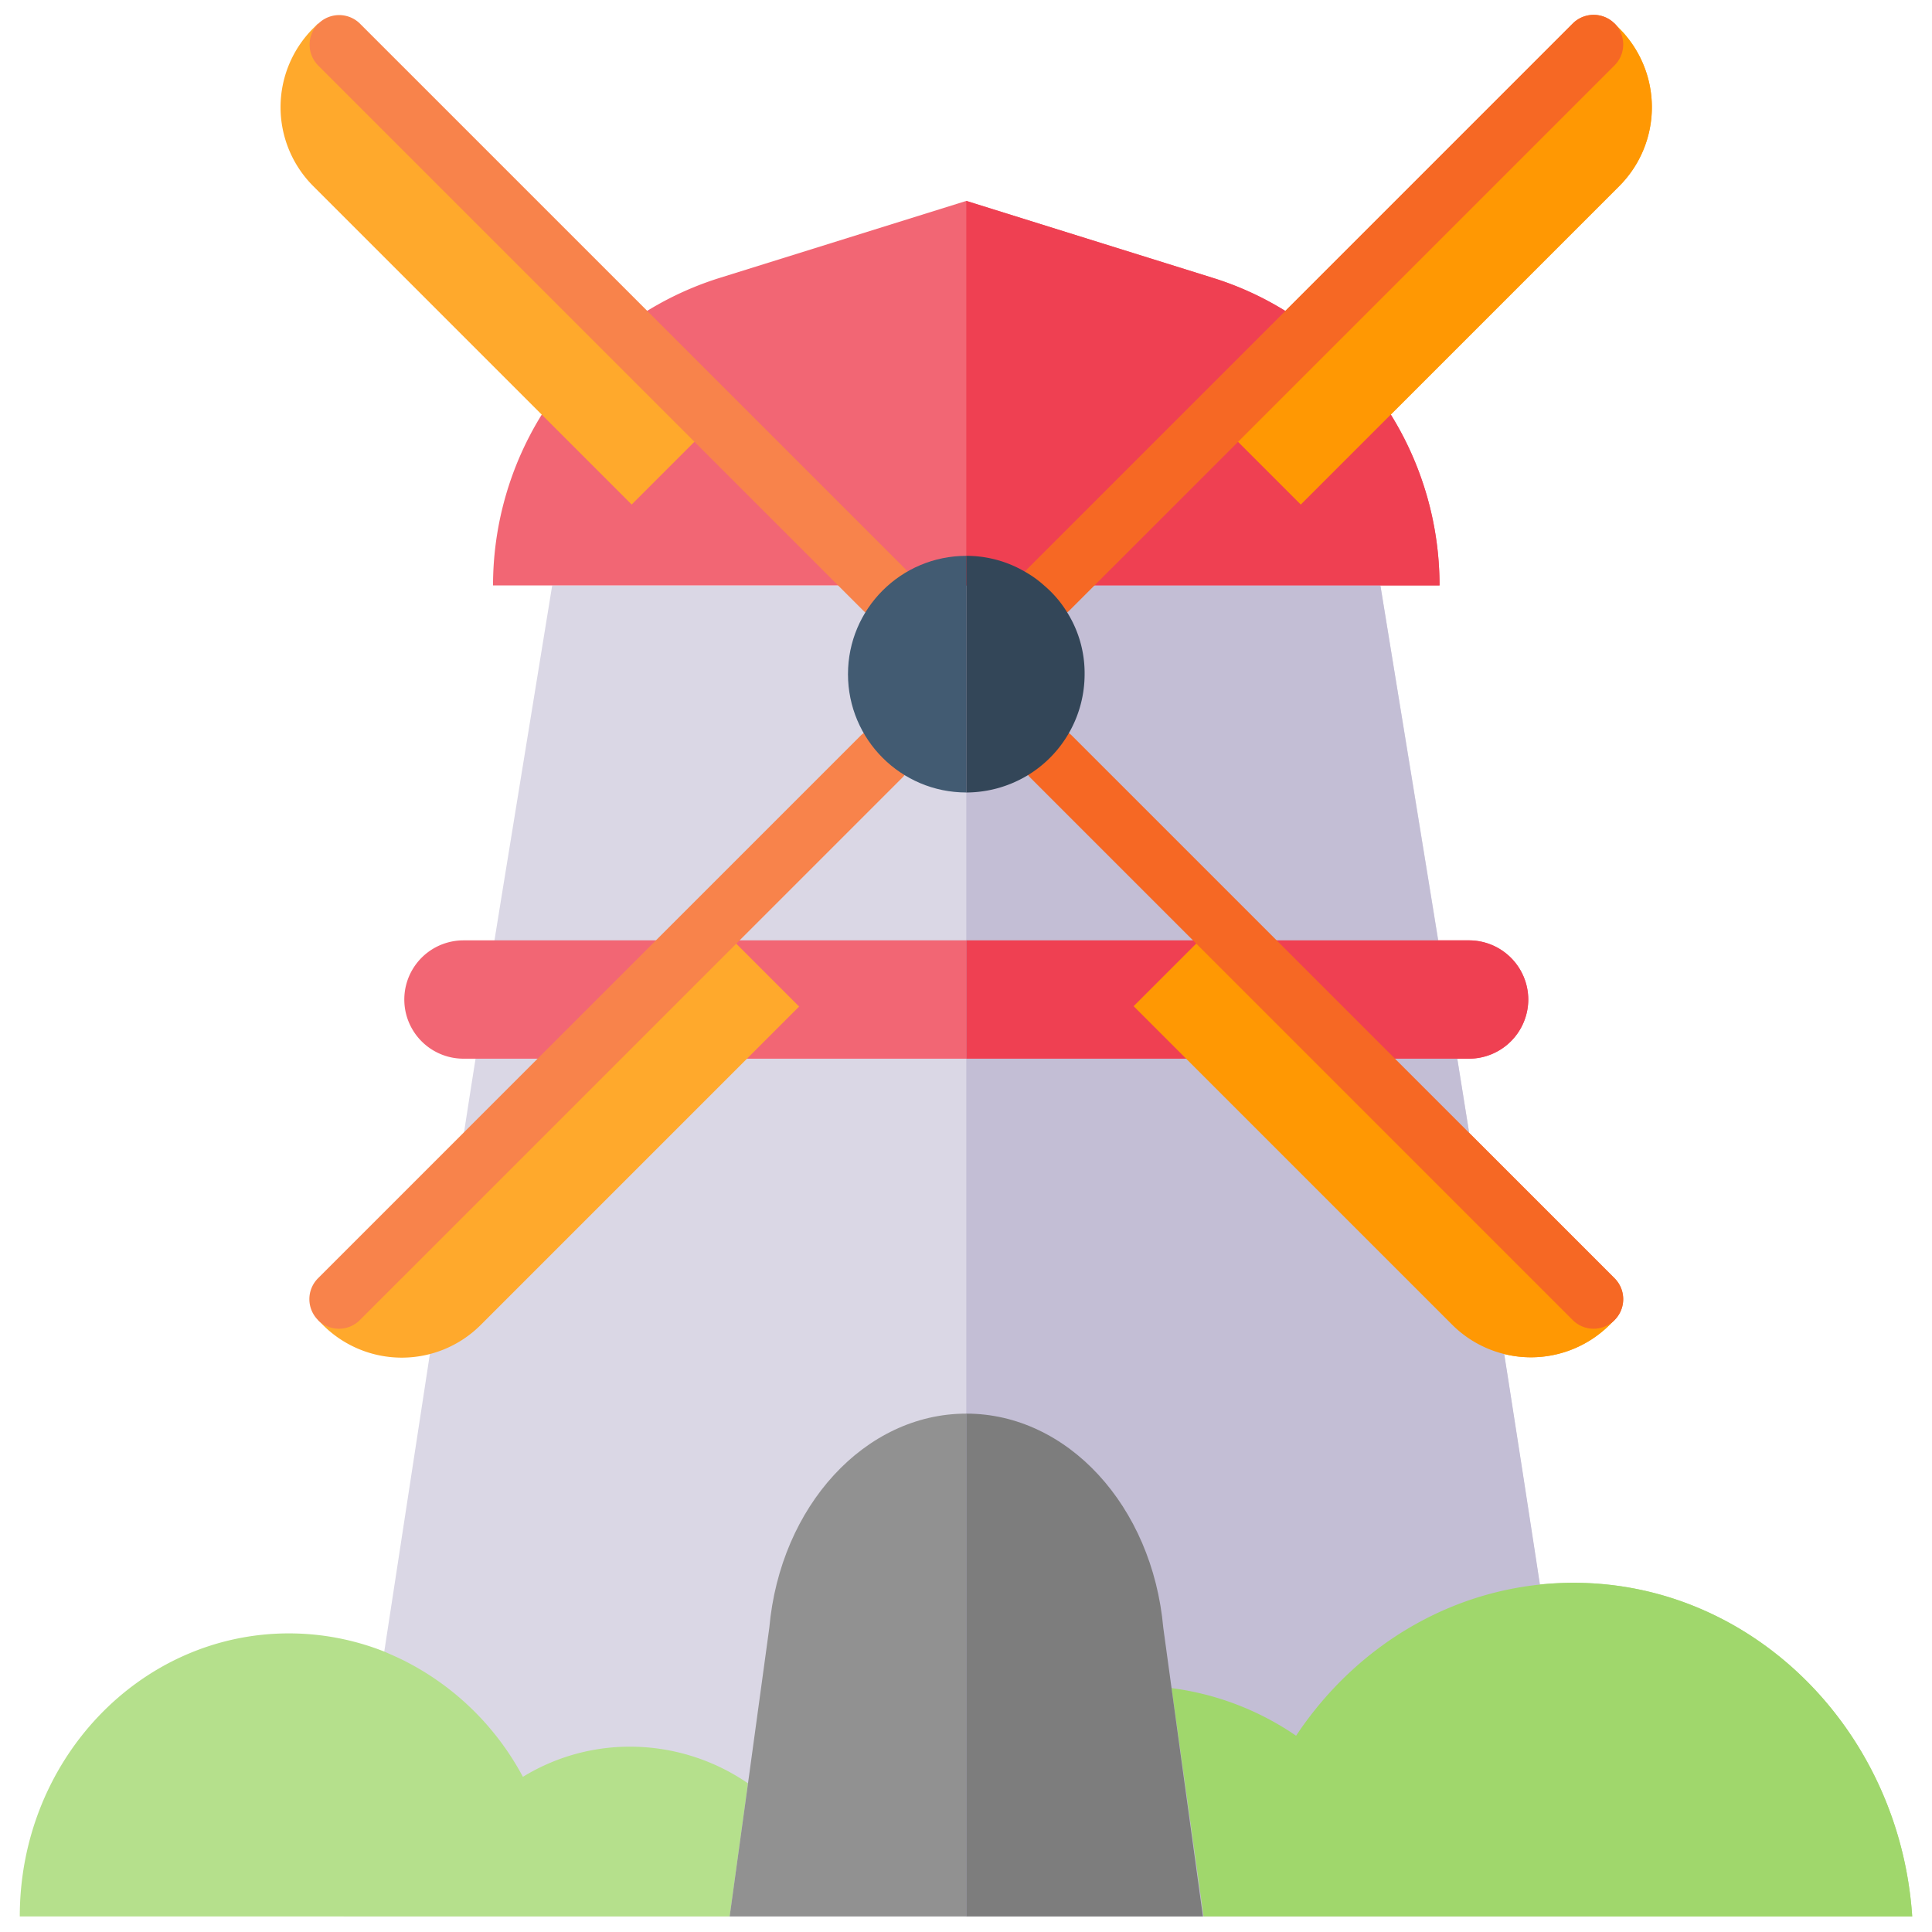<svg id="Layer_1" height="512" viewBox="0 0 520 520" width="512" xmlns="http://www.w3.org/2000/svg" data-name="Layer 1"><path d="m427.819 515.815h-335.319c42.475-276.8 30.061-197.849 56.125-358.246h222.909c8.326 51.238 32.458 195.921 56.285 358.246z" fill="#dad7e5"/><path d="m201.327 479.991-4.936 35.824h-191.065c0-42.114 32.4-76.187 72.446-76.187a69.816 69.816 0 0 1 25.555 4.856c1.831.8 3.662 1.593 5.413 2.468a74.02 74.02 0 0 1 32 31.287 55.021 55.021 0 0 1 28.9-8.12 56.148 56.148 0 0 1 31.687 9.872z" fill="#b5e08c"/><path d="m514.674 515.815h-190.747c-.052-.8-8.482-60.662-8.6-61.459a76.539 76.539 0 0 1 33.516 12.818c14.808-22.292 38.293-37.736 65.36-40.682a91.762 91.762 0 0 1 9.394-.477c48.167 0 87.733 39.725 91.077 89.8z" fill="#b5e08c"/><path d="m387.456 157.569h-254.756a87.307 87.307 0 0 1 13.136-46.015l21.654-23.326a86.765 86.765 0 0 1 26.033-13.375l66.557-20.778 66.554 20.778a86.789 86.789 0 0 1 26.033 13.375l21.653 23.326a87.3 87.3 0 0 1 13.136 46.015z" fill="#f26674"/><path d="m316.738 55.124h151.262a0 0 0 0 1 0 0v1.8a30.042 30.042 0 0 1 -30.042 30.042h-121.22a0 0 0 0 1 0 0v-31.842a0 0 0 0 1 0 0z" fill="#ffa92c" transform="matrix(.707 -.707 .707 .707 64.685 298.255)"/><path d="m52.161 55.124h121.218a30.042 30.042 0 0 1 30.042 30.042v1.8a0 0 0 0 1 0 0h-151.26a0 0 0 0 1 0 0v-31.842a0 0 0 0 1 0 0z" fill="#ffa92c" transform="matrix(-.707 -.707 .707 -.707 167.916 211.645)"/><path d="m323.768 515.815h-127.377l4.936-35.824 5.732-41.875c2.946-32.8 25.794-57.638 53.021-57.638s50.074 24.838 53.02 57.638l2.229 16.24c.113.823 8.998 65.533 8.439 61.459z" fill="#919191"/><path d="m411.339 269.023a15.967 15.967 0 0 1 -15.922 15.922h-270.675a15.922 15.922 0 0 1 0-31.844h270.675a15.969 15.969 0 0 1 15.922 15.922z" fill="#f26674"/><path d="m294.221 297.184h151.26a0 0 0 0 1 0 0v1.8a30.042 30.042 0 0 1 -30.042 30.042h-121.218a0 0 0 0 1 0 0v-31.842a0 0 0 0 1 0 0z" fill="#ffa92c" transform="matrix(.707 .707 -.707 .707 329.726 -169.818)"/><path d="m74.678 297.184h121.222a30.042 30.042 0 0 1 30.042 30.042v1.8a0 0 0 0 1 0 0h-151.264a0 0 0 0 1 0 0v-31.842a0 0 0 0 1 0 0z" fill="#ffa92c" transform="matrix(-.707 .707 -.707 -.707 477.992 428.222)"/><g fill="#f8834b"><path d="m282.291 166.564a7.962 7.962 0 0 1 -5.628-13.59l146.637-146.642a7.961 7.961 0 1 1 11.262 11.258l-146.642 146.641a7.936 7.936 0 0 1 -5.629 2.333z"/><path d="m237.868 166.564a7.936 7.936 0 0 1 -5.629-2.333l-146.639-146.641a7.96 7.96 0 0 1 11.255-11.258l146.645 146.642a7.962 7.962 0 0 1 -5.629 13.59z"/><path d="m423.3 355.3-146-146a7.96 7.96 0 1 1 11.258-11.257l146 146a7.96 7.96 0 1 1 -11.258 11.257z"/><path d="m85.6 355.3a7.957 7.957 0 0 1 0-11.257l146-146a7.96 7.96 0 0 1 11.257 11.257l-146 146a7.957 7.957 0 0 1 -11.257 0z"/></g><circle cx="260.08" cy="181.452" fill="#425b72" r="31.844"/><path d="m427.819 515.815h-167.739v-358.246h111.454c18.097 111.286 36.366 221.688 56.285 358.246z" fill="#c3bed5"/><path d="m514.674 515.815h-190.747c-.052-.8-8.482-60.662-8.6-61.459a76.539 76.539 0 0 1 33.516 12.818c16.59-24.974 43.878-41.159 74.754-41.159 48.167 0 87.733 39.725 91.077 89.8z" fill="#a0d76c"/><path d="m387.456 157.569h-127.376v-103.494l66.554 20.778a83.034 83.034 0 0 1 19.266 8.837 62.91 62.91 0 0 1 6.767 4.538l5.413 5.891 16.24 17.435a87.3 87.3 0 0 1 13.136 46.015z" fill="#ef4052"/><path d="m316.738 55.124h151.262a0 0 0 0 1 0 0v1.8a30.042 30.042 0 0 1 -30.042 30.042h-121.22a0 0 0 0 1 0 0v-31.842a0 0 0 0 1 0 0z" fill="#ff9803" transform="matrix(.707 -.707 .707 .707 64.685 298.255)"/><path d="m323.768 515.815h-63.688v-135.337c27.226 0 50.074 24.838 53.02 57.638.109.797 10.485 76.603 10.668 77.699z" fill="#7d7d7d"/><path d="m411.339 269.023a15.968 15.968 0 0 1 -15.922 15.922h-135.337v-31.845h135.337a15.969 15.969 0 0 1 15.922 15.923z" fill="#ef4052"/><path d="m294.221 297.184h151.26a0 0 0 0 1 0 0v1.8a30.042 30.042 0 0 1 -30.042 30.042h-121.218a0 0 0 0 1 0 0v-31.842a0 0 0 0 1 0 0z" fill="#ff9803" transform="matrix(.707 .707 -.707 .707 329.726 -169.818)"/><path d="m282.291 166.564a7.962 7.962 0 0 1 -5.628-13.59l146.637-146.642a7.961 7.961 0 1 1 11.262 11.258l-146.642 146.641a7.936 7.936 0 0 1 -5.629 2.333z" fill="#f66824"/><path d="m423.3 355.3-146-146a7.96 7.96 0 1 1 11.258-11.257l146 146a7.96 7.96 0 1 1 -11.258 11.257z" fill="#f66824"/><path d="m291.924 181.452a31.826 31.826 0 0 1 -15.206 27.148 32.127 32.127 0 0 1 -16.638 4.7v-63.692a31.11 31.11 0 0 1 15.842 4.3 28.455 28.455 0 0 1 5.095 3.663 29.993 29.993 0 0 1 6.21 7.244 30.791 30.791 0 0 1 4.697 16.637z" fill="#334658"/></svg>